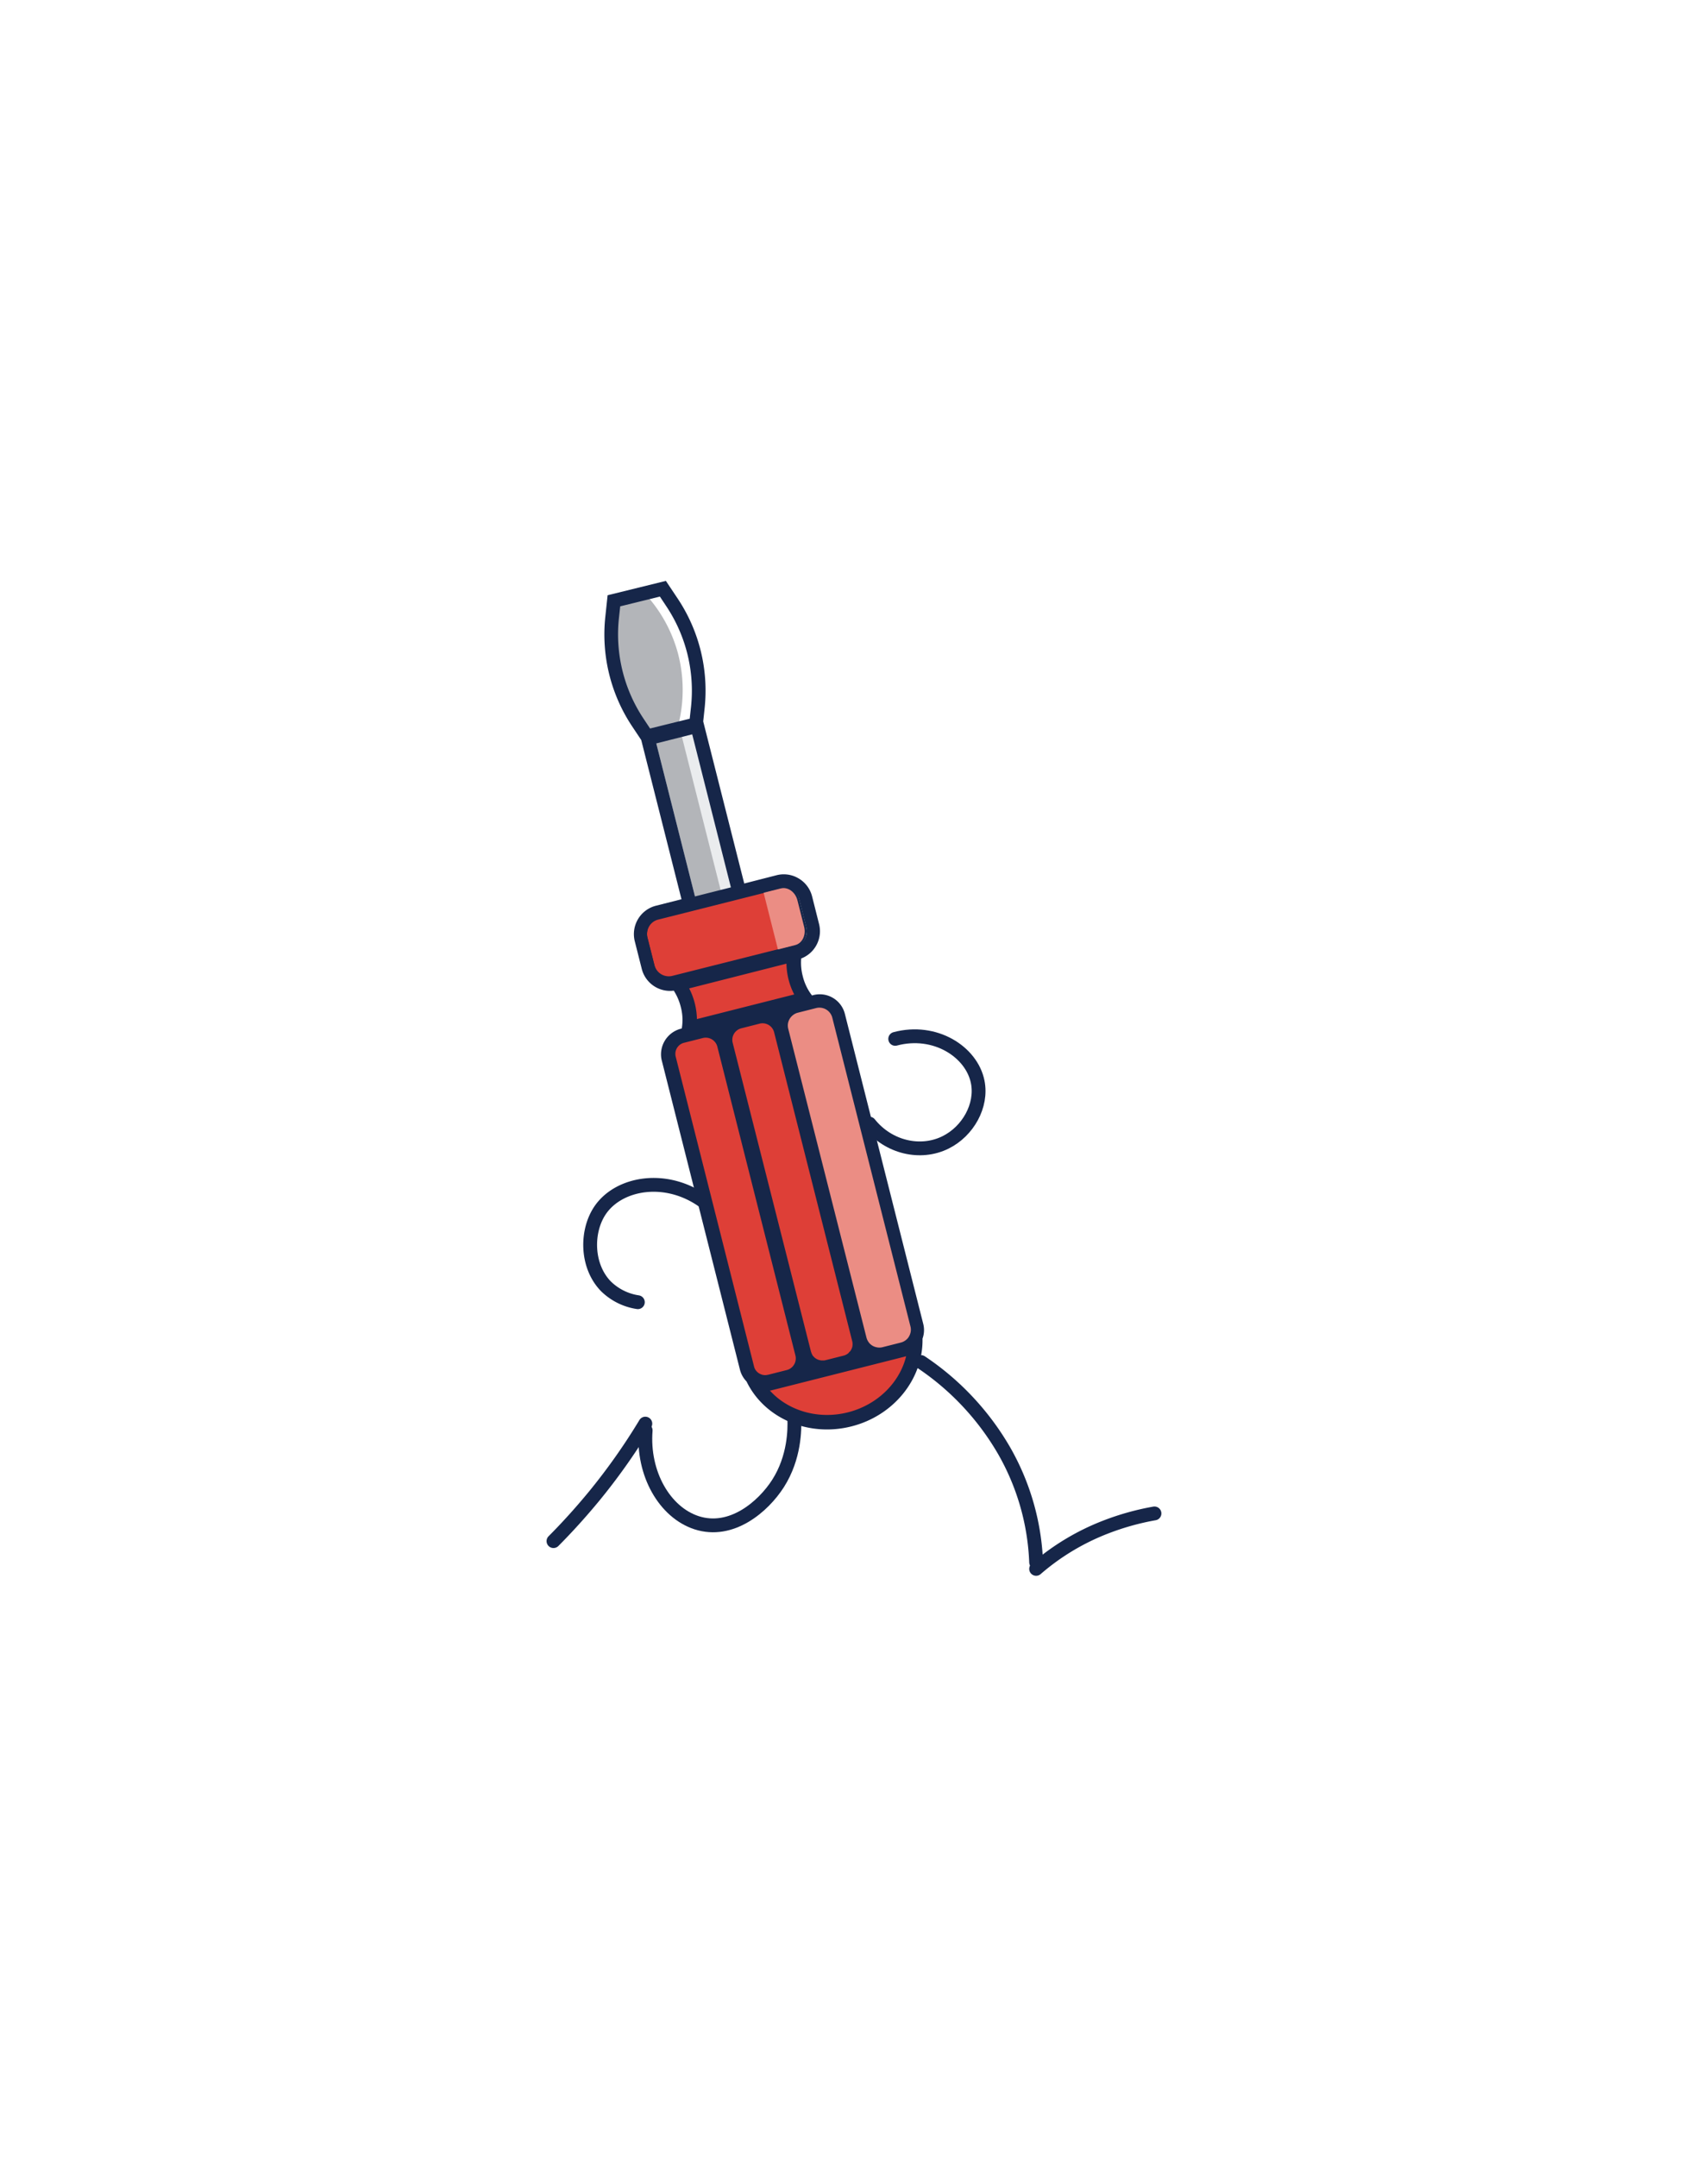 <svg id="Layer_1" data-name="Layer 1" xmlns="http://www.w3.org/2000/svg" viewBox="0 0 618.17 780.26"><defs><style>.cls-1{fill:none;stroke-linecap:round;stroke-width:5px;}.cls-1,.cls-2,.cls-3{stroke:#162649;stroke-miterlimit:10;}.cls-2{fill:#de3f37;}.cls-3,.cls-4{fill:#eb8d84;}.cls-5{fill:#b3b5b9;}.cls-6{fill:#eaecee;}.cls-7{fill:#162649;}</style></defs><path class="cls-1" d="M314.67,406.52c6.87,8.61,18.47,11.29,27.54,6.79,8.1-4,13.36-13.33,11.65-21.87C351.69,380.53,338.41,372,324,375.85"/><path class="cls-1" d="M333.33,492.77a96.91,96.91,0,0,1,30,31.92A87.92,87.92,0,0,1,375,565.21"/><path class="cls-1" d="M375,567.6a85.17,85.17,0,0,1,25-15.06,94.35,94.35,0,0,1,17.83-5"/><path class="cls-1" d="M287.48,513.33c.15,3.66.15,13.92-5.89,23.38-5.37,8.39-16.88,18.29-29.49,14.19-11.47-3.73-19.64-17.68-18.42-33.4"/><path class="cls-1" d="M233.56,515.05A224.67,224.67,0,0,1,215,541.33c-5,6.06-9.92,11.46-14.68,16.23"/><path class="cls-2" d="M328.65,489.85c-2.07,10.13-10.42,18.76-21.64,21.6s-22.71-.77-29.35-8.73v0a5.39,5.39,0,0,0,.88-.1,5,5,0,0,0,.87-.18l48-12.13A7.91,7.91,0,0,0,328.65,489.85Z"/><path class="cls-2" d="M260.11,378.55l28.26,111.73a4.85,4.85,0,0,1-1,4.31,4.8,4.8,0,0,1-2.52,1.57l-6.8,1.72a.22.22,0,0,1-.11,0,4.36,4.36,0,0,1-2.87-.28,4.25,4.25,0,0,1-1.29-.83,4.43,4.43,0,0,1-1.35-2.24L244.07,382.41a4.63,4.63,0,0,1,3.35-5.62l6.8-1.72A4.84,4.84,0,0,1,260.11,378.55Z"/><path class="cls-2" d="M280.66,373.35l28.26,111.74a2.88,2.88,0,0,1,.09.48,2.12,2.12,0,0,1,.05.44s0,.06,0,.07a3.57,3.57,0,0,1,0,.46,1.73,1.73,0,0,1-.05.45c0,.16,0,.31-.07.47a1.07,1.07,0,0,0-.07.19,3.59,3.59,0,0,1-.12.35.67.67,0,0,1-.06.12,3.68,3.68,0,0,1-.15.35,2.39,2.39,0,0,0-.12.22c-.1.15-.18.3-.28.43s-.23.29-.35.42h-.06a.48.48,0,0,1-.09.14c-.05,0-.06.08-.11.12l-.31.28s-.06,0-.08.05a2.82,2.82,0,0,1-.31.21,5.64,5.64,0,0,1-.92.46l-.48.14-6.62,1.67c-.13,0-.27.06-.4.09a.33.33,0,0,1-.14,0l-.36,0h-.57a2.84,2.84,0,0,1-.42-.05,4.45,4.45,0,0,1-.48-.1,1.54,1.54,0,0,1-.28-.09.66.66,0,0,1-.2-.06h0l-.39-.16-.4-.22a2.16,2.16,0,0,1-.35-.24l-.11-.07a2.76,2.76,0,0,1-.27-.23.43.43,0,0,1-.12-.11,1.07,1.07,0,0,1-.14-.16.46.46,0,0,1-.16-.15s-.06-.06-.09-.11,0,0,0,0a1.51,1.51,0,0,1-.17-.2l-.13-.2v0h0a1,1,0,0,1-.17-.26l0-.07c0-.07-.08-.15-.11-.23a2.71,2.71,0,0,1-.17-.39c0-.15-.1-.29-.15-.47L264.69,377.39a4.82,4.82,0,0,1,3.5-5.85l6.62-1.68A4.82,4.82,0,0,1,280.66,373.35Z"/><path class="cls-2" d="M288.82,325.45l2.53,10a5.85,5.85,0,0,1-4.23,7.09l-43.65,11a5.84,5.84,0,0,1-7.08-4.23l-2.53-10a5.84,5.84,0,0,1,4.22-7.09l43.65-11A5.85,5.85,0,0,1,288.82,325.45Z"/><path class="cls-3" d="M301.7,368,330,479.76a5.07,5.07,0,0,1-.22,3.26,3.77,3.77,0,0,1-.34.7c-.08.16-.16.29-.25.44a.57.57,0,0,0-.12.15,5.4,5.4,0,0,1-2.91,1.9l-6.61,1.67a5.11,5.11,0,0,1-2.23.07,5.54,5.54,0,0,1-1.33-.41,5.23,5.23,0,0,1-2.16-1.85,1.93,1.93,0,0,0,0-.24,1.62,1.62,0,0,1,0,.22,5.47,5.47,0,0,1-.72-1.63L284.79,372.31a5.58,5.58,0,0,1-.14-1.77h0v0a5.32,5.32,0,0,1,2-3.64,5,5,0,0,1,2-1l6.61-1.68A5.32,5.32,0,0,1,301.7,368Z"/><path class="cls-2" d="M285.89,354.28a24.43,24.43,0,0,0,2.3,5.83l-36.45,9.22a25,25,0,0,0-3.05-12.07L285.14,348A24.47,24.47,0,0,0,285.89,354.28Z"/><path class="cls-4" d="M288.61,325.72l2.43,9.6c.75,3-.68,5.95-3.2,6.59l-6.28,1.59L276.38,323l6.28-1.59C285.18,320.81,287.85,322.72,288.61,325.72Z"/><path class="cls-4" d="M286.61,319.56l.05.21a2.1,2.1,0,0,0-.3-.15Z"/><rect class="cls-5" x="244.36" y="265.55" width="13.39" height="59.04" transform="translate(-64.69 70.57) rotate(-14.19)"/><rect class="cls-6" x="253.68" y="264.33" width="4.32" height="58.22" transform="translate(-64.14 71.69) rotate(-14.19)"/><path class="cls-5" d="M245.34,236.27a51.76,51.76,0,0,1,.32,25.35l-10.41,2.58-2.59-3.7a52.74,52.74,0,0,1-9.13-37.38l.6-4.49,10.44-2.58A51.68,51.68,0,0,1,245.34,236.27Z"/><path class="cls-7" d="M294.43,360l-.55.14s0,0,0,0a18.6,18.6,0,0,1-3.35-7,19.19,19.19,0,0,1-.56-6.37,10.56,10.56,0,0,0,6.47-12.46l-2.52-10a10.54,10.54,0,0,0-5.29-6.74l-.3-.16a10.51,10.51,0,0,0-7.25-.77l-11.72,3L254.51,261l.51-4.76a60,60,0,0,0-9.68-39.58L241,210.16l-21.09,5.19-.83,7.79a60,60,0,0,0,9.67,39.59l3.33,5,14.57,57.61-9.25,2.34a10.6,10.6,0,0,0-7.66,12.85l2.53,10a10.56,10.56,0,0,0,11.59,7.88,19.74,19.74,0,0,1,2.53,5.88,18.36,18.36,0,0,1,.37,7.75s0,0,0,.05l-.3.08a4.12,4.12,0,0,0-.47.13,9.59,9.59,0,0,0-6.65,10.55l.09.45c0,.17.07.32.11.48l28.26,111.73a9.34,9.34,0,0,0,2.37,4.26c0,.07.08.14.11.21h0c6.52,13.25,22.38,20,37.89,16.07,15.31-3.87,26-17.17,25.71-31.74a9.08,9.08,0,0,0,.26-5.36L305.78,366.8A9.37,9.37,0,0,0,294.43,360Zm-43.9-94.33,14,55.37-13,3.28-14-55.37ZM224,223.7l.47-4.33,9.36-2.3,5-1.24,2.4,3.62a55,55,0,0,1,8.87,36.25l-.48,4.33-5,1.22-9.34,2.31-2.4-3.61A55.05,55.05,0,0,1,224,223.7Zm12.87,125.65-2.53-10a5.84,5.84,0,0,1,4.22-7.09l43.65-11a5.85,5.85,0,0,1,7.09,4.23l2.53,10a5.85,5.85,0,0,1-4.23,7.09l-43.65,11A5.84,5.84,0,0,1,236.87,349.35Zm51.32,10.76-36.45,9.22a25,25,0,0,0-3.05-12.07L285.14,348a24.57,24.57,0,0,0,3.05,12.07Zm5.23,130.17,0-.07c0-.07-.08-.15-.11-.23a2.71,2.71,0,0,1-.17-.39c0-.15-.1-.29-.15-.47L264.69,377.39a4.82,4.82,0,0,1,3.5-5.85l6.62-1.68a4.82,4.82,0,0,1,5.85,3.49l28.26,111.74a2.88,2.88,0,0,1,.09.48,2.12,2.12,0,0,1,.05.44s0,.06,0,.07a3.57,3.57,0,0,1,0,.46,1.73,1.73,0,0,1-.05.45c0,.16,0,.31-.07.47a1.07,1.07,0,0,0-.07.19,3.59,3.59,0,0,1-.12.35.67.67,0,0,1-.06.12,3.68,3.68,0,0,1-.15.35,2.39,2.39,0,0,0-.12.22c-.1.15-.18.3-.28.43s-.23.29-.35.42h0s-.09.11-.14.15-.06.08-.11.12l-.31.28s-.06,0-.08.05a2.82,2.82,0,0,1-.31.21,5.64,5.64,0,0,1-.92.46l-.48.14-6.62,1.67c-.13,0-.27.06-.4.09a.33.33,0,0,1-.14,0l-.36,0h-.57a2.84,2.84,0,0,1-.42-.05,4.45,4.45,0,0,1-.48-.1,1.54,1.54,0,0,1-.28-.09.66.66,0,0,1-.2-.06h0l-.39-.16-.4-.22a2.16,2.16,0,0,1-.35-.24l-.11-.07-.27-.22a.68.68,0,0,1-.12-.12,1.07,1.07,0,0,1-.14-.16.46.46,0,0,1-.16-.15s-.06-.06-.09-.11,0,0,0,0a1.51,1.51,0,0,1-.17-.2l-.13-.2v0h0A1,1,0,0,1,293.42,490.28Zm-19.64,6.5a4.43,4.43,0,0,1-1.35-2.24L244.07,382.41a4.63,4.63,0,0,1,3.35-5.62l6.8-1.72a4.84,4.84,0,0,1,5.89,3.48l28.26,111.73a4.83,4.83,0,0,1-1,4.31,4.73,4.73,0,0,1-2.51,1.57l-6.8,1.72a.22.22,0,0,1-.11,0,4.36,4.36,0,0,1-2.87-.28A4.25,4.25,0,0,1,273.78,496.78ZM307,511.45c-11.28,2.85-22.71-.77-29.35-8.73v0a5.39,5.39,0,0,0,.88-.1,5,5,0,0,0,.87-.18l48-12.13a7.91,7.91,0,0,0,1.27-.43C326.58,500,318.23,508.61,307,511.45ZM330,479.76a5.07,5.07,0,0,1-.22,3.26,3.77,3.77,0,0,1-.34.7c-.08.16-.16.29-.25.44a.57.57,0,0,0-.12.15,5.4,5.4,0,0,1-2.91,1.9l-6.61,1.67a5.11,5.11,0,0,1-2.23.07,5.54,5.54,0,0,1-1.33-.41,5.23,5.23,0,0,1-2.16-1.85.16.16,0,0,1,0,.07l0-.09a5.47,5.47,0,0,1-.72-1.63L284.79,372.31a5.58,5.58,0,0,1-.14-1.77h0v0a5.32,5.32,0,0,1,2-3.64,5,5,0,0,1,2-1l6.61-1.68A5.32,5.32,0,0,1,301.7,368Z"/><path class="cls-1" d="M254.72,434.7c-13.6-9.81-30.63-6.84-37.45,3.06-5.19,7.54-5.19,20.15,2,27.58a20.93,20.93,0,0,0,11.58,5.78"/></svg>